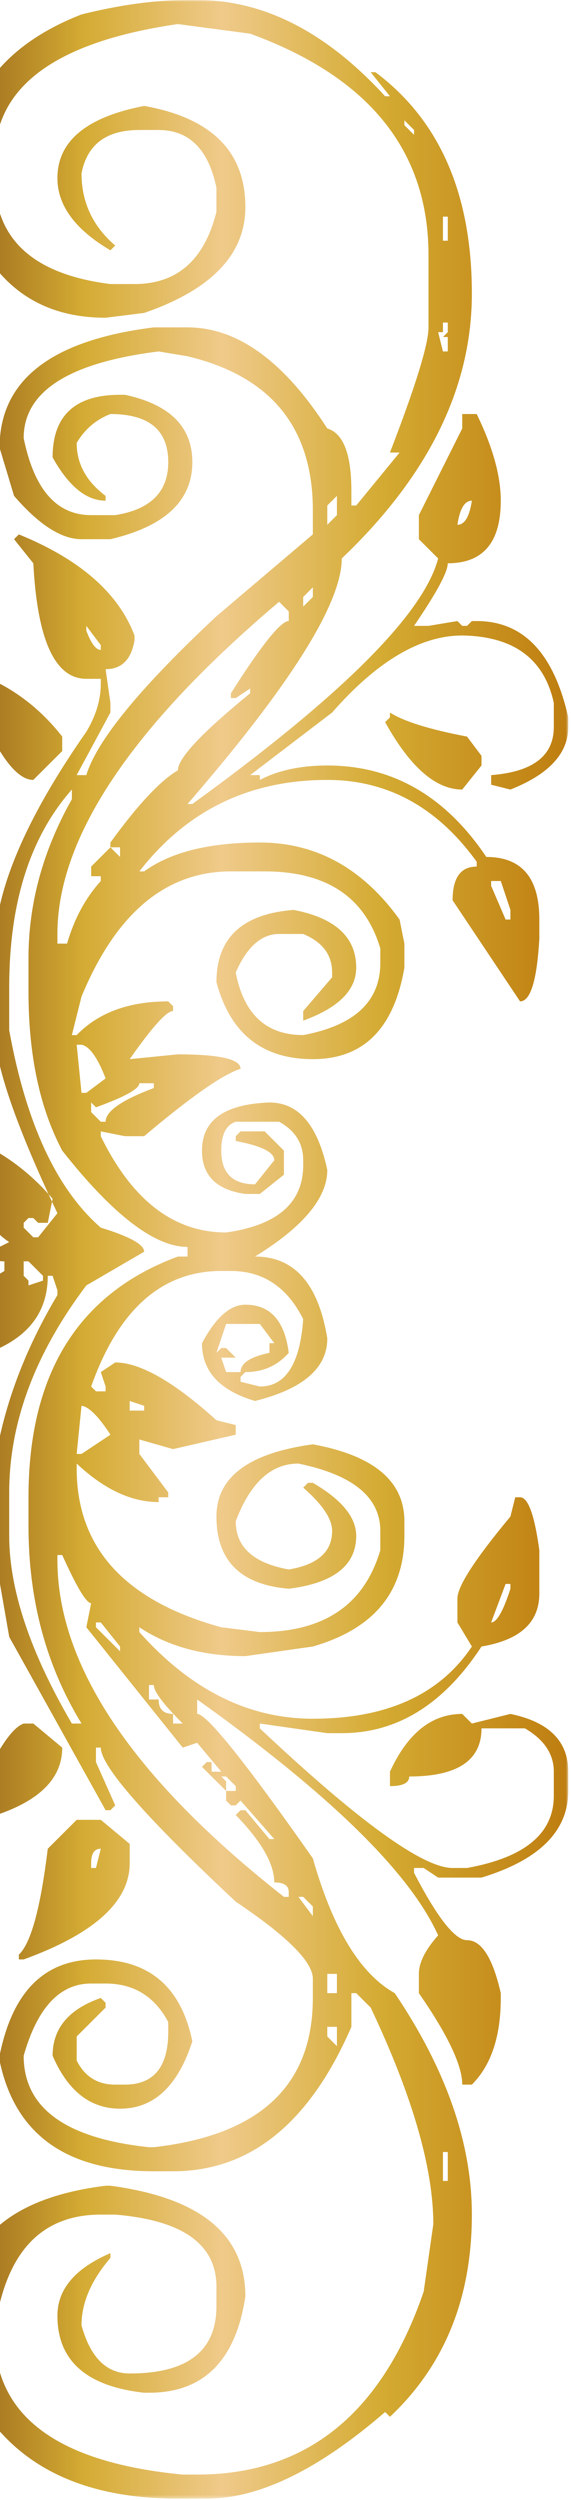 <?xml version="1.0" encoding="UTF-8" standalone="no"?>
<svg width="171px" height="748px" viewBox="0 0 171 748" version="1.1" xmlns="http://www.w3.org/2000/svg" xmlns:xlink="http://www.w3.org/1999/xlink">
    <!-- Generator: Sketch 40.3 (33839) - http://www.bohemiancoding.com/sketch -->
    <title>ornamento</title>
    <desc>Created with Sketch.</desc>
    <defs>
        <polygon id="path-1" points="0 747.62 186.176 747.62 186.176 -1.70530257e-13 0 -1.70530257e-13"></polygon>
        <linearGradient x1="-1.11022302e-14%" y1="50%" x2="100%" y2="50%" id="linearGradient-3">
            <stop stop-color="#925F19" offset="0%"></stop>
            <stop stop-color="#D4AB33" offset="22.174%"></stop>
            <stop stop-color="#EFCA8A" offset="44.244%"></stop>
            <stop stop-color="#D4AB33" offset="69.659%"></stop>
            <stop stop-color="#BE7D10" offset="100%"></stop>
        </linearGradient>
    </defs>
    <g id="Interfaces" stroke="none" stroke-width="1" fill="none" fill-rule="evenodd">
        <g id="Landing" transform="translate(0, -3)">
            <g id="hero" transform="translate(-16, 0)">
                <g id="ornamento" transform="translate(0, 3)">
                    <mask id="mask-2" fill="white">
                        <use xlink:href="#path-1"></use>
                    </mask>
                    <g id="Clip-2"></g>
                    <path d="M168.858,473.925 L167.418,473.925 L163.085,485.448 C164.765,485.448 166.694,482.083 168.858,475.365 L168.858,473.925 Z M165.971,263.611 L163.085,263.611 L163.085,265.052 L167.418,275.135 L168.858,275.135 L168.858,272.254 L165.971,263.611 Z M157.312,149.811 C155.148,149.811 153.705,152.209 152.984,157.014 C155.148,157.014 156.592,154.611 157.312,149.811 L157.312,149.811 Z M148.652,652.546 L150.098,652.546 L150.098,643.903 L148.652,643.903 L148.652,652.546 Z M148.652,72.024 L150.098,72.024 L150.098,64.822 L148.652,64.822 L148.652,72.024 Z M150.098,96.513 L148.652,96.513 L148.652,99.393 L147.212,99.393 L148.652,105.157 L150.098,105.157 L150.098,100.834 L148.652,100.834 L150.098,99.393 L150.098,96.513 Z M137.106,36.011 L137.106,37.452 L139.993,40.334 L139.993,38.894 L137.106,36.011 Z M160.199,226.157 L160.199,229.04 L154.426,236.242 C146.489,236.242 138.787,229.517 131.334,216.074 L132.778,214.634 L132.778,213.193 C136.865,215.832 144.559,218.236 155.871,220.396 L160.199,226.157 Z M116.9,606.45 L114.014,606.45 L114.014,609.331 L116.9,612.212 L116.9,606.45 Z M114.014,596.367 L116.9,596.367 L116.9,590.606 L114.014,590.606 L114.014,596.367 Z M116.9,148.371 L114.014,151.252 L114.014,157.014 L116.9,154.133 L116.9,148.371 Z M109.687,175.741 L106.801,178.622 L106.801,181.502 L109.687,178.622 L109.687,175.741 Z M106.801,567.557 L105.355,567.557 L109.687,573.319 L109.687,570.438 L106.801,567.557 Z M93.809,396.137 L83.709,396.137 L80.822,404.78 L82.263,403.339 L83.709,403.339 L86.595,406.22 L82.263,406.22 L83.709,410.541 L88.035,410.541 C88.035,407.897 90.923,405.979 96.696,404.78 L96.696,401.899 L98.14,401.899 L93.809,396.137 Z M62.058,504.175 L60.616,504.175 L60.616,508.497 L63.503,508.497 C63.503,511.378 64.944,512.818 67.831,512.818 L67.831,515.699 L70.717,515.699 C64.944,509.937 62.058,506.093 62.058,504.175 L62.058,504.175 Z M59.172,420.626 L54.844,419.185 L54.844,422.066 L59.172,422.066 L59.172,420.626 Z M46.184,485.448 L44.738,485.448 L44.738,486.889 L51.957,494.092 L51.957,492.652 L46.184,485.448 Z M46.184,553.152 C44.256,553.152 43.298,554.593 43.298,557.474 L43.298,558.915 L44.738,558.915 L46.184,553.152 Z M62.058,324.111 L57.73,324.111 C57.73,325.789 53.397,328.192 44.738,331.315 L43.298,329.874 L43.298,332.755 L46.184,335.636 L47.625,335.636 C47.625,332.513 52.435,329.152 62.058,325.553 L62.058,324.111 Z M41.852,187.264 L41.852,188.705 C43.298,192.543 44.738,194.466 46.184,194.466 L46.184,193.026 L41.852,187.264 Z M40.412,420.626 L38.966,435.032 L40.412,435.032 L49.071,429.27 C45.461,423.745 42.574,420.862 40.412,420.626 L40.412,420.626 Z M40.412,312.588 L38.966,312.588 L40.412,326.993 L41.852,326.993 L47.625,322.671 C45.218,316.425 42.811,313.066 40.412,312.588 L40.412,312.588 Z M86.595,543.069 L88.035,541.628 L89.481,541.628 L96.696,550.271 L98.14,550.271 L88.035,538.747 L86.595,540.188 L85.149,540.188 L83.709,538.747 L83.709,535.866 L86.595,535.866 L86.595,534.426 L83.709,531.545 L82.263,531.545 L83.709,532.985 L83.709,535.866 L76.49,528.664 L77.936,527.224 L79.376,527.224 L79.376,530.105 L82.263,530.105 L75.05,521.461 L70.717,522.902 L41.852,486.889 L43.298,479.687 C41.852,479.687 38.966,474.881 34.638,465.282 L33.193,465.282 L33.193,466.723 C33.193,498.414 55.801,532.022 101.027,567.557 L102.469,567.557 L102.469,566.117 C102.469,564.192 101.027,563.236 98.14,563.236 C98.14,557.711 94.288,550.99 86.595,543.069 L86.595,543.069 Z M99.582,180.062 C55.322,217.515 33.193,250.646 33.193,279.456 L33.193,282.337 L36.079,282.337 C38.245,274.893 41.611,268.652 46.184,263.611 L46.184,262.171 L43.298,262.171 L43.298,259.289 L49.071,253.527 L51.957,256.408 L51.957,253.527 L49.071,253.527 L49.071,252.087 C57.245,240.8 63.982,233.597 69.275,230.48 C69.275,226.878 76.49,219.192 90.923,207.432 L90.923,205.991 L86.595,208.872 L85.149,208.872 L85.149,207.432 C94.288,193.026 100.06,185.824 102.469,185.824 L102.469,182.943 L99.582,180.062 Z M24.532,377.41 L23.092,377.41 L23.092,381.731 L24.532,383.172 L24.532,384.612 L28.865,383.172 L28.865,381.731 L24.532,377.41 Z M54.844,551.711 L54.844,557.474 C54.844,568.998 44.256,578.596 23.092,586.284 L21.646,586.284 L21.646,584.843 C25.256,581.477 28.143,570.915 30.307,553.152 L38.966,544.509 L46.184,544.509 L54.844,551.711 Z M72.163,373.089 C62.296,373.089 49.792,363.483 34.638,344.279 C27.898,331.551 24.532,315.705 24.532,296.743 L24.532,286.658 C24.532,270.329 28.865,254.484 37.524,239.123 L37.524,236.242 C25.012,250.404 18.76,270.093 18.76,295.302 L18.76,308.266 C23.813,336.113 32.95,355.804 46.184,367.327 C54.844,369.967 59.172,372.368 59.172,374.529 L41.852,384.612 C26.458,405.016 18.76,425.67 18.76,446.555 L18.76,459.52 C18.76,475.602 25.012,494.329 37.524,515.699 L40.412,515.699 C29.823,498.414 24.532,478.725 24.532,456.638 L24.532,447.996 C24.532,411.02 39.444,387.009 69.275,375.97 L72.163,375.97 L72.163,373.089 Z M34.638,522.902 C34.638,532.985 26.458,540.188 10.101,544.509 L7.214,544.509 L7.214,541.628 C13.709,525.783 18.999,517.139 23.092,515.699 L25.978,515.699 L34.638,522.902 Z M34.638,220.396 L34.638,224.717 L25.978,233.361 C20.441,233.361 14.189,224.234 7.214,205.991 L5.772,204.551 L7.214,203.11 L12.987,203.11 C21.405,206.947 28.621,212.71 34.638,220.396 L34.638,220.396 Z M186.177,214.634 L186.177,217.515 C186.177,225.438 180.403,231.678 168.858,236.242 L163.085,234.801 L163.085,231.92 C175.591,230.957 181.849,226.157 181.849,217.515 L181.849,210.313 C178.963,197.105 169.817,190.382 154.426,190.145 C141.917,190.145 128.926,197.826 115.46,213.193 L90.923,231.92 L93.809,231.92 L93.809,233.361 C99.341,230.48 106.077,229.04 114.014,229.04 C133.499,229.04 149.376,238.159 161.643,256.408 C172.224,256.408 177.517,262.648 177.517,275.135 L177.517,280.897 C176.798,293.378 174.87,299.624 171.744,299.624 L151.538,269.373 C151.538,262.648 153.942,259.289 158.757,259.289 L158.757,257.848 C146.967,241.521 132.056,233.361 114.014,233.361 C90.68,233.361 71.919,242.481 57.73,260.731 L59.172,260.731 C67.11,254.967 78.655,252.087 93.809,252.087 C110.645,252.087 124.599,259.767 135.666,275.135 L137.106,282.337 L137.106,289.539 C133.979,307.783 124.84,316.909 109.687,316.909 C94.532,316.909 84.908,309.224 80.822,293.862 C80.822,280.654 88.515,273.452 103.915,272.254 C116.418,274.652 122.675,280.414 122.675,289.539 C122.675,296.258 117.38,301.541 106.801,305.385 L106.801,302.505 L115.46,292.422 L115.46,290.98 C115.46,285.697 112.574,281.854 106.801,279.456 L99.582,279.456 C94.288,279.456 89.961,283.295 86.595,290.98 C88.996,303.462 95.734,309.707 106.801,309.707 C122.191,306.826 129.892,299.624 129.892,288.099 L129.892,283.778 C125.318,268.41 113.773,260.731 95.254,260.731 L85.149,260.731 C65.667,260.731 50.751,273.211 40.412,298.183 L37.524,309.707 L38.966,309.707 C45.461,302.982 54.599,299.624 66.389,299.624 L67.831,301.064 L67.831,302.505 C65.904,302.505 61.574,307.303 54.844,316.909 L69.275,315.469 C81.78,315.469 88.035,316.909 88.035,319.79 C82.742,321.468 73.12,328.192 59.172,339.957 L53.397,339.957 L46.184,338.517 L46.184,339.957 C55.564,359.162 68.071,368.767 83.709,368.767 C99.098,366.606 106.801,359.883 106.801,348.6 L106.801,347.159 C106.801,342.119 104.393,338.276 99.582,335.636 L86.595,335.636 C83.709,336.592 82.263,339.473 82.263,344.279 C82.263,350.996 85.629,354.362 92.368,354.362 L98.14,347.159 C98.14,344.757 94.288,342.838 86.595,341.398 L86.595,339.957 L88.035,338.517 L95.254,338.517 L101.027,344.279 L101.027,351.481 L93.809,357.244 L89.481,357.244 C80.822,356.04 76.49,351.719 76.49,344.279 C76.49,335.152 83.223,330.352 96.696,329.874 C105.355,329.874 111.128,336.592 114.014,350.04 C114.014,358.442 106.801,367.086 92.368,375.97 C104.149,375.97 111.367,384.128 114.014,400.458 C114.014,409.338 106.801,415.584 92.368,419.185 C81.78,416.064 76.49,410.301 76.49,401.899 C80.578,394.212 84.908,390.375 89.481,390.375 C96.934,390.375 101.262,395.174 102.469,404.78 C99.098,408.617 94.769,410.541 89.481,410.541 L88.035,411.983 L88.035,413.424 L93.809,414.864 C101.506,414.864 105.833,408.139 106.801,394.697 C101.985,385.091 94.769,380.291 85.149,380.291 L82.263,380.291 C64.46,380.291 51.472,391.816 43.298,414.864 L44.738,416.305 L47.625,416.305 L47.625,414.864 L46.184,410.541 L50.511,407.661 C57.965,407.661 68.071,413.424 80.822,424.947 L86.595,426.388 L86.595,429.27 L67.831,433.591 L57.73,430.71 L57.73,435.032 L66.389,446.555 L66.389,447.996 L63.503,447.996 L63.503,449.436 C55.322,449.436 47.142,445.593 38.966,437.913 L38.966,439.353 C38.966,463.122 53.397,478.966 82.263,486.889 L93.809,488.329 C113.052,488.329 125.077,480.165 129.892,463.842 L129.892,458.079 C129.892,447.996 121.712,441.271 105.355,437.913 C97.174,437.913 90.923,443.674 86.595,455.198 C86.595,462.879 91.882,467.679 102.469,469.604 C111.128,468.163 115.46,464.319 115.46,458.079 C115.46,454.48 112.574,450.156 106.801,445.115 L108.241,443.674 L109.687,443.674 C118.346,448.717 122.675,453.995 122.675,459.52 C122.675,468.4 115.938,473.684 102.469,475.365 C88.035,474.161 80.822,466.959 80.822,453.757 C80.822,441.993 90.439,434.789 109.687,432.151 C127.963,435.509 137.106,443.19 137.106,455.198 L137.106,459.52 C137.106,476.321 127.963,487.367 109.687,492.652 L89.481,495.533 C76.969,495.533 66.389,492.652 57.73,486.889 L57.73,488.329 C73.12,505.616 90.439,514.258 109.687,514.258 C131.812,514.258 147.69,507.056 157.312,492.652 L152.984,485.448 L152.984,478.246 C152.984,474.646 158.272,466.48 168.858,453.757 L170.304,447.996 L171.744,447.996 C174.148,447.996 176.077,453.273 177.517,463.842 L177.517,476.806 C177.517,485.448 171.744,490.726 160.199,492.652 C148.892,509.937 134.942,518.58 118.346,518.58 L114.014,518.58 L93.809,515.699 L93.809,517.139 C123.397,544.988 142.638,558.915 151.538,558.915 L155.871,558.915 C173.19,555.792 181.849,548.589 181.849,537.307 L181.849,530.105 C181.849,524.82 178.963,520.499 173.19,517.139 L160.199,517.139 C160.199,526.739 152.984,531.545 138.552,531.545 C138.552,533.463 136.622,534.426 132.778,534.426 L132.778,530.105 C138.066,518.58 145.283,512.818 154.426,512.818 L157.312,515.699 L168.858,512.818 C180.403,515.214 186.177,520.976 186.177,530.105 L186.177,535.866 C186.177,547.869 177.517,556.511 160.199,561.796 L147.212,561.796 L142.879,558.915 L139.993,558.915 L139.993,560.355 C146.967,573.798 152.262,580.521 155.871,580.521 C160.199,580.521 163.563,585.799 165.971,596.367 L165.971,597.808 C165.971,609.331 163.085,617.975 157.312,623.737 L154.426,623.737 C154.426,617.975 150.098,608.847 141.439,596.367 L141.439,590.606 C141.439,587.239 143.359,583.402 147.212,579.081 C138.787,560.355 114.738,536.822 75.05,508.497 L75.05,512.818 C77.936,512.818 89.481,527.224 109.687,556.034 C115.694,577.156 123.875,590.606 134.22,596.367 C149.613,619.174 157.312,641.259 157.312,662.63 C157.312,687.596 149.132,707.764 132.778,723.131 L131.334,721.691 C111.367,738.976 93.567,747.62 77.936,747.62 L69.275,747.62 C38.966,747.62 18.277,736.574 7.214,714.489 L4.328,700.083 L4.328,692.881 C4.328,670.553 18.76,657.587 47.625,653.988 L49.071,653.988 C76.007,657.587 89.481,668.629 89.481,687.119 C86.595,706.323 76.969,715.929 60.616,715.929 L59.172,715.929 C41.852,714.003 33.193,706.323 33.193,692.881 C33.193,684.959 38.482,678.713 49.071,674.154 L49.071,675.594 C43.298,682.312 40.412,689.037 40.412,695.762 C43.054,705.36 47.865,710.166 54.844,710.166 C72.163,710.166 80.822,703.443 80.822,690 L80.822,684.238 C80.822,671.509 70.717,664.307 50.511,662.63 L46.184,662.63 C28.143,662.63 17.553,674.154 14.433,697.202 L14.433,698.643 C14.433,722.891 33.193,736.818 70.717,740.417 L75.05,740.417 C107.759,740.417 130.372,722.168 142.879,685.679 L145.766,665.511 C145.766,648.703 139.51,627.095 127.006,600.689 L122.675,596.367 L121.233,596.367 L121.233,606.45 C108.721,635.261 90.923,649.666 67.831,649.666 L62.058,649.666 C35.838,649.666 20.441,638.62 15.873,616.534 L15.873,615.093 C19.72,595.883 29.344,586.284 44.738,586.284 C60.616,586.284 70.233,594.443 73.603,610.772 C69.275,624.214 62.058,630.939 51.957,630.939 C43.054,630.939 36.319,625.655 31.751,615.093 C31.751,606.929 36.558,601.166 46.184,597.808 L47.625,599.248 L47.625,600.689 L38.966,609.331 L38.966,616.534 C41.368,621.334 45.218,623.737 50.511,623.737 L53.397,623.737 C62.058,623.737 66.389,618.453 66.389,607.891 L66.389,605.01 C62.296,597.323 56.043,593.487 47.625,593.487 L43.298,593.487 C33.915,593.487 27.178,600.689 23.092,615.093 C23.092,630.698 35.595,639.818 60.616,642.463 L62.058,642.463 C93.809,638.862 109.687,623.974 109.687,597.808 L109.687,592.046 C109.687,587.005 101.985,579.317 86.595,568.998 C59.65,543.789 46.184,528.422 46.184,522.902 L44.738,522.902 L44.738,527.224 L50.511,540.188 L49.071,541.628 L47.625,541.628 L18.76,489.77 L12.987,456.638 C12.987,433.107 19.72,410.057 33.193,387.494 L33.193,386.053 L31.751,381.731 L30.307,381.731 C30.307,395.653 20.684,404.295 1.441,407.661 L1.441,406.22 C5.287,401.178 8.173,393.977 10.101,384.612 L17.319,380.291 L17.319,377.41 C14.433,377.41 12.987,376.448 12.987,374.529 L18.76,371.648 C11.781,367.086 6.973,357.962 4.328,344.279 L-0,339.957 L1.441,338.517 C13.467,342.354 23.57,349.079 31.751,358.684 L30.307,365.887 L27.42,365.887 L25.978,364.446 L24.532,364.446 L23.092,365.887 L23.092,367.327 L25.978,370.208 L27.42,370.208 L33.193,363.006 C20.684,336.592 14.433,318.349 14.433,308.266 L14.433,283.778 C14.433,266.729 23.57,245.121 41.852,218.955 C44.738,214.151 46.184,209.349 46.184,204.551 L46.184,203.11 L41.852,203.11 C32.472,203.11 27.178,191.585 25.978,168.539 L20.206,161.335 L21.646,159.894 C39.925,167.335 51.472,177.418 56.284,190.145 L56.284,191.585 C55.322,197.349 52.435,200.229 47.625,200.229 L49.071,210.313 L49.071,213.193 L38.966,231.92 L41.852,231.92 C44.978,221.594 57.965,205.749 80.822,184.383 L109.687,159.894 L109.687,152.692 C109.687,127.961 97.174,112.595 72.163,106.597 L63.503,105.157 C36.558,108.515 23.092,117.157 23.092,131.084 C26.214,146.448 32.95,154.133 43.298,154.133 L50.511,154.133 C61.096,152.45 66.389,147.167 66.389,138.288 C66.389,128.682 60.616,123.882 49.071,123.882 C44.738,125.559 41.368,128.441 38.966,132.525 C38.966,138.765 41.852,144.05 47.625,148.371 L47.625,149.811 C41.852,149.811 36.558,145.49 31.751,136.848 C31.751,124.361 38.482,118.12 51.957,118.12 L53.397,118.12 C66.869,121.001 73.603,127.721 73.603,138.288 C73.603,149.811 65.423,157.492 49.071,161.335 L40.412,161.335 C34.393,161.335 27.659,157.014 20.206,148.371 L15.873,133.967 C15.873,113.799 31.266,101.791 62.058,97.953 L72.163,97.953 C87.073,97.953 101.027,108.037 114.014,128.203 C118.825,129.644 121.233,135.884 121.233,146.931 L121.233,151.252 L122.675,151.252 L135.666,135.407 L132.778,135.407 C140.472,115.476 144.325,102.995 144.325,97.953 L144.325,76.346 C144.325,45.133 126.52,23.048 90.923,10.084 L69.275,7.203 C32.709,12.48 14.433,25.928 14.433,47.536 L14.433,53.298 C14.433,71.541 25.978,82.108 49.071,84.989 L56.284,84.989 C69.033,84.989 77.212,77.787 80.822,63.381 L80.822,56.179 C78.414,44.655 72.641,38.894 63.503,38.894 L57.73,38.894 C47.865,38.894 42.092,43.215 40.412,51.858 C40.412,60.5 43.776,67.702 50.511,73.466 L49.071,74.906 C38.482,68.66 33.193,61.458 33.193,53.298 C33.193,42.252 41.852,35.05 59.172,31.69 C79.376,35.292 89.481,45.375 89.481,61.941 C89.481,76.104 79.376,86.666 59.172,93.632 L47.625,95.072 C25.734,95.072 11.303,83.066 4.328,59.06 L4.328,53.298 C4.328,30.007 16.353,13.684 40.412,4.32 C51.957,1.44 62.536,-0.001 72.163,-0.001 L75.05,-0.001 C95.01,-0.001 113.773,9.599 131.334,28.809 L132.778,28.809 L127.006,21.607 L128.447,21.607 C147.69,36.011 157.312,58.098 157.312,87.87 C157.312,115.959 144.325,142.367 118.346,167.098 C118.346,180.539 102.947,205.028 72.163,240.563 L73.603,240.563 C118.346,208.151 142.879,183.664 147.212,167.098 L141.439,161.335 L141.439,154.133 L154.426,128.203 L154.426,123.882 L158.757,123.882 C163.563,133.723 165.971,142.367 165.971,149.811 C165.971,162.292 160.677,168.539 150.098,168.539 C150.098,171.177 146.726,177.418 139.993,187.264 L144.325,187.264 L152.984,185.824 L154.426,187.264 L155.871,187.264 L157.312,185.824 L158.757,185.824 C172.705,185.824 181.849,195.424 186.177,214.634 L186.177,214.634 Z" id="Fill-1" fill="url(#linearGradient-3)" mask="url(#mask-2)"></path>
                </g>
            </g>
        </g>
    </g>
</svg>